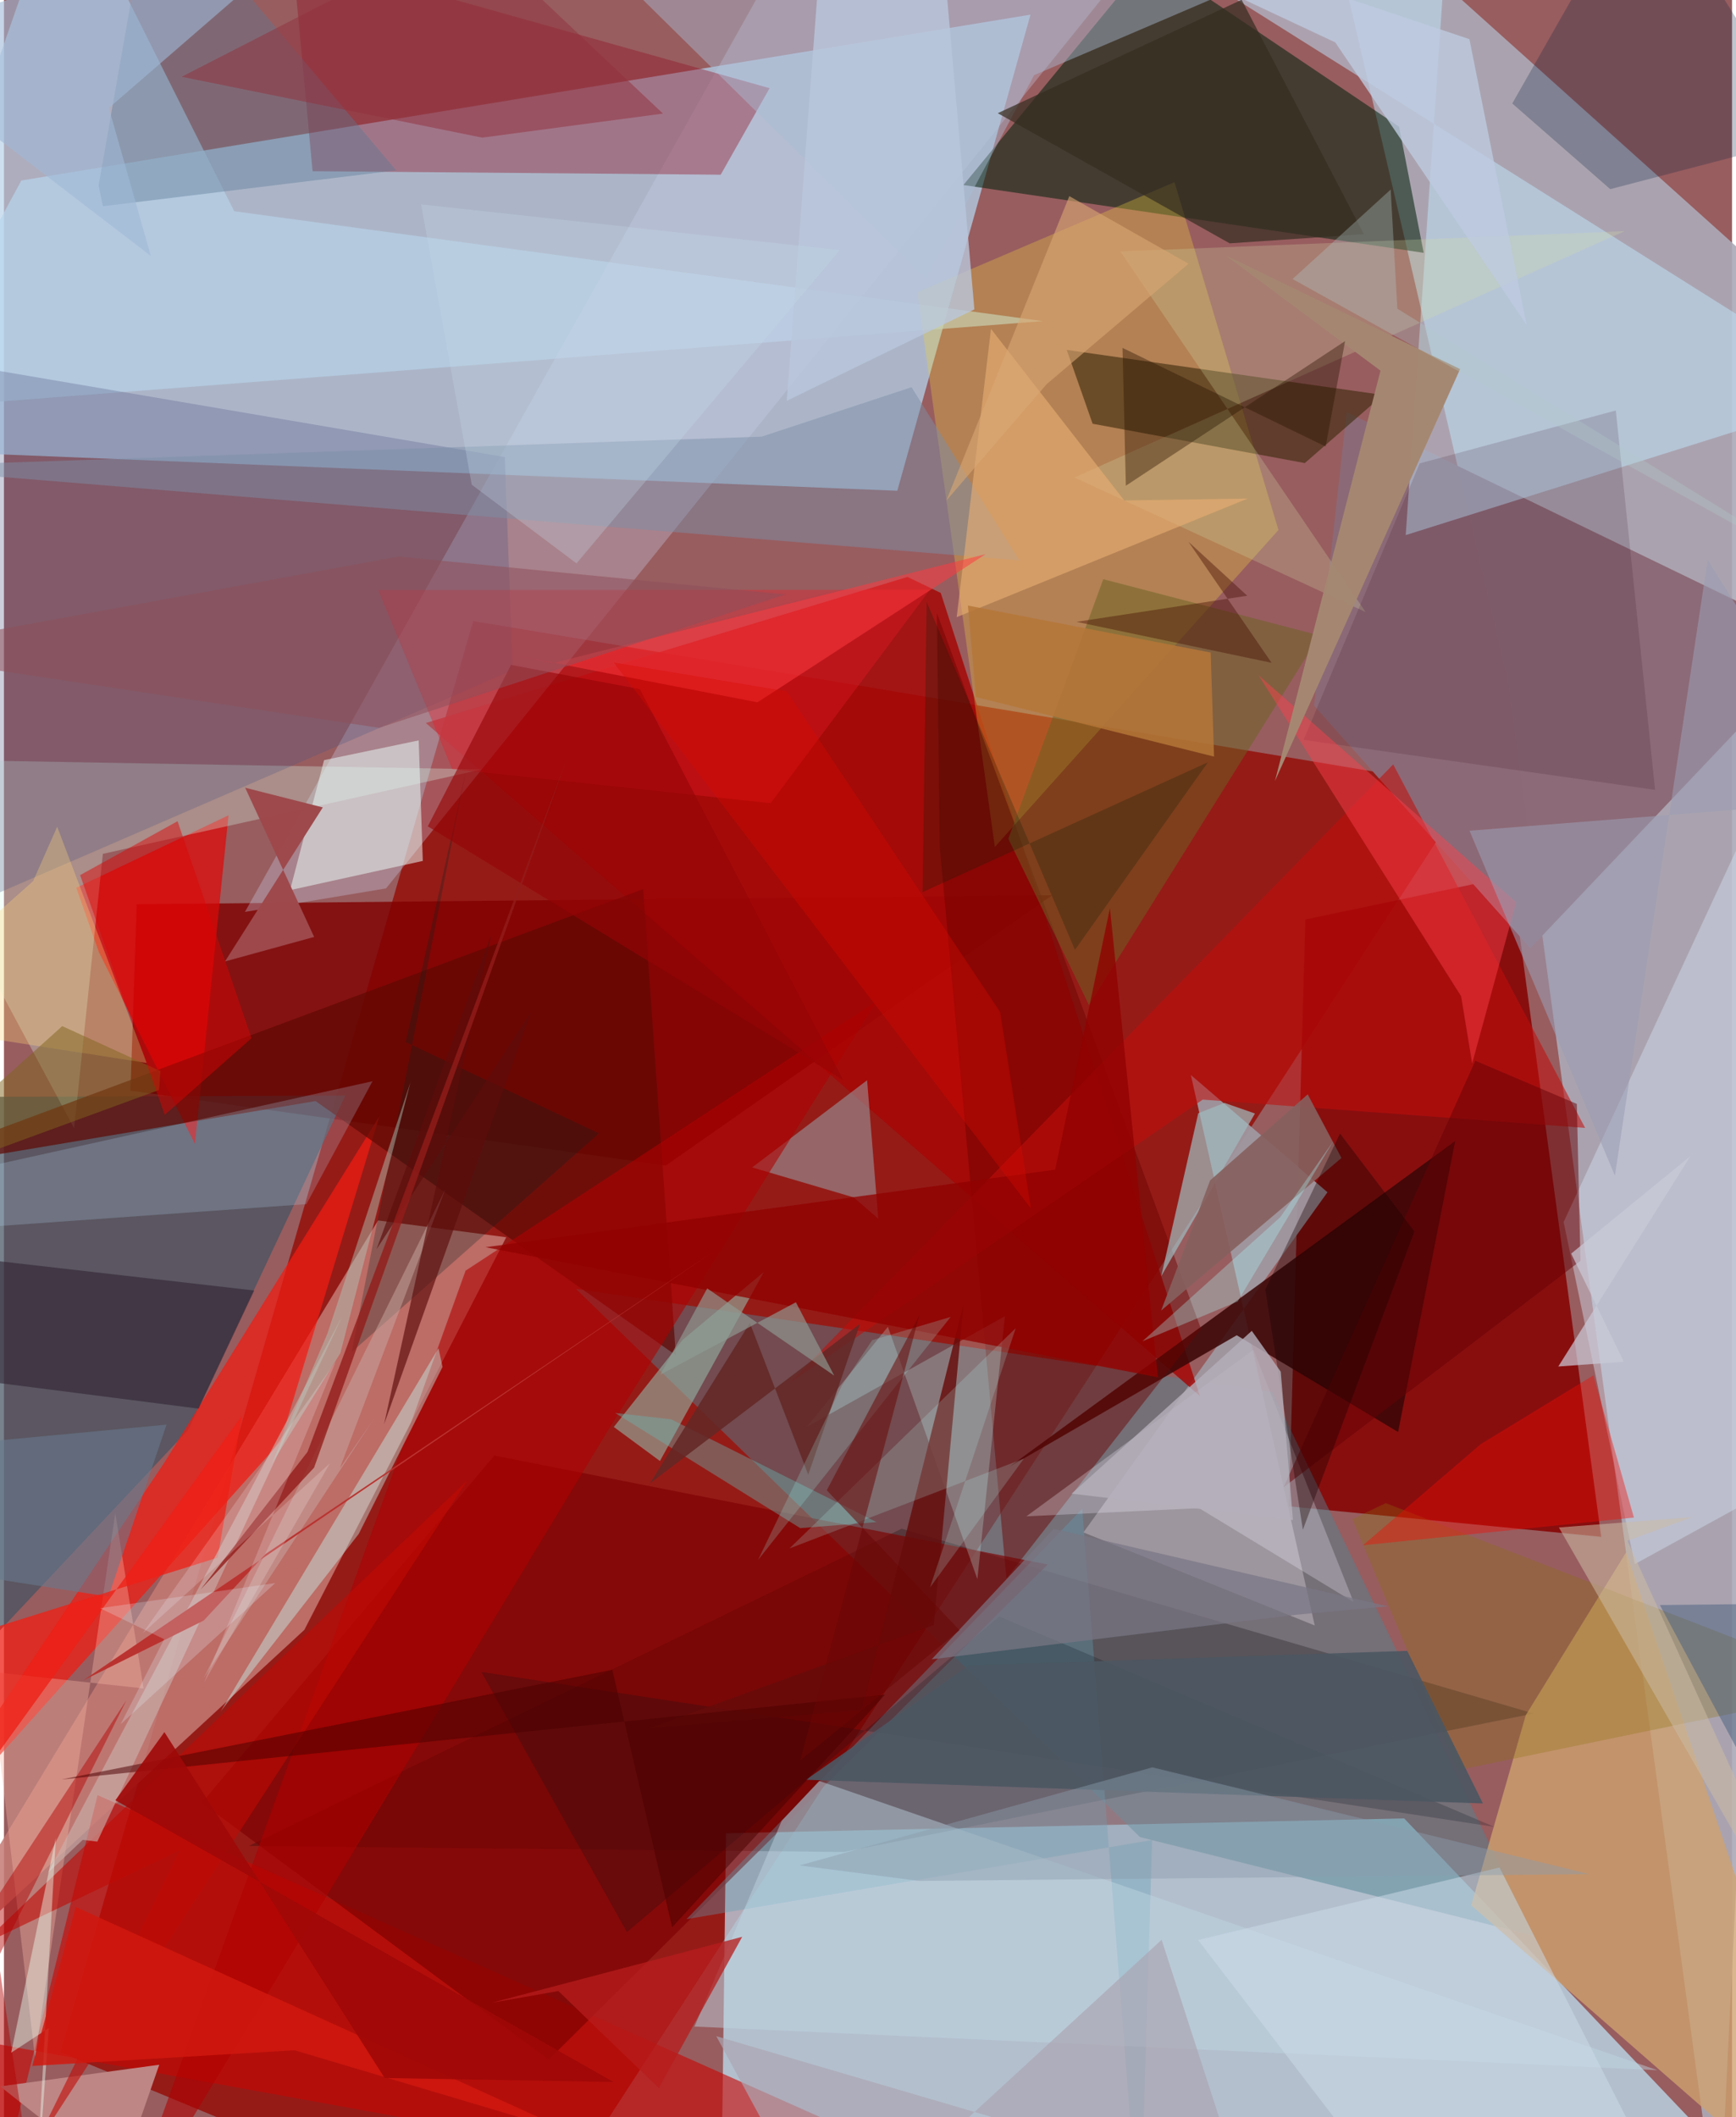 <svg xmlns="http://www.w3.org/2000/svg" width="228" height="278" viewBox="0 0 836 1024"><path fill="#985d5f" d="M0 0h836v1024H0z"/><path fill="#b5daf5" fill-opacity=".702" d="M432.178 237.37L496.612 7.086 8.408 87.3-62 217.31z"/><path fill="#941713" fill-opacity=".937" d="M252.62 1086L27.243 992.601l199.764-692.205 482.737 80.672z"/><path fill="#c0eafd" fill-opacity=".694" d="M873.83 1086L677.383 879.5 349.3 886.693 346.727 1086z"/><path fill="#aca9b7" fill-opacity=".914" d="M829.617 1081.79l45.885-928.931L636.303-62l91.326 392.274z"/><path fill="#850303" fill-opacity=".871" d="M629.563 444.706l99.799-20.947 43.341 319.55L621.64 728.57z"/><path fill="#c47a74" fill-opacity=".851" d="M-46.064 964.945l227.047-374.66 62.014 8.13L145.32 788.31z"/><path fill="#4d8492" fill-opacity=".467" d="M276.67 623.372l336.994 49.872 126.34 262.998-190.373-47.706z"/><path fill="#800100" fill-opacity=".808" d="M507.161 432.97l-442.925 4.387-3.03 90.117 258.96 36.259z"/><path fill="#05230e" fill-opacity=".561" d="M554.155-20.006l-90.005 109.5 222.667 32.775-11.904-61.011z"/><path fill="#8c6a77" fill-opacity=".996" d="M633.788 341.301l104.639 117.336 140.621-148.176L649.543 199.33z"/><path fill="#b7d2e7" fill-opacity=".686" d="M111.392 102.173L29.09-62-62 198.84l564.607-43.52z"/><path fill="#445362" fill-opacity=".725" d="M-28.652 530.574l5.913 280.164L89.084 691.683l76.056-161.787z"/><path fill="#000002" fill-opacity=".247" d="M740.068 828.765l-305.8-89.385-315.763 153.424 287.816 2.94z"/><path fill="#a098a1" fill-opacity=".945" d="M574.19 519.953l59.932 266.23-111.898-45.002 118.052-164.537z"/><path fill="#a60706" fill-opacity=".827" d="M204.081 349.685l374.49 325.534-125.378-388.441-16.098-7.735z"/><path fill="#c8cfe9" fill-opacity=".329" d="M184.854 429.683L580.484-62H398.532L116.583 441.06z"/><path fill="#cea26f" fill-opacity=".784" d="M898 1086L709.812 921.536l26.38-91.933 48.6-78.866z"/><path fill="#f11c12" fill-opacity=".729" d="M181.614 539.918L133.8 697.242-62 915.921 77.716 707.215z"/><path fill="#eed13d" fill-opacity=".318" d="M441.843 141.307l124.413-53.185 50.295 168.212-137.186 153.317z"/><path fill="#911124" fill-opacity=".388" d="M139.509-22.196l9.784 105 197.439 1.701 23.668-41.86z"/><path fill="#bfe5fd" fill-opacity=".506" d="M520.907-47.618L700.077-62l-21.942 320.805L898 189.615z"/><path fill="#c80603" fill-opacity=".6" d="M-8.712 1086L-62 977.98 534.085 1086 45.289 868.24z"/><path fill="#3b0606" fill-opacity=".867" d="M596.378 645.83l-109.956 63.597L702.048 551.89l-27.595 140.734z"/><path fill="#de0807" fill-opacity=".718" d="M92.382 553.302l16.254-158.956-73.643 35.033 10.918 31.136z"/><path fill="#d8fced" fill-opacity=".302" d="M33.948 545.713L47.854 412.98l183.477-40.875L-62 366.949z"/><path fill="#382709" fill-opacity=".588" d="M514.153 169.25l12.505 35.696L629.3 223.974l37.842-32.932z"/><path fill="#d4e0f1" fill-opacity=".451" d="M788.936 756.511l-34.404-165.48L895.07 288.363l-1.244 410.588z"/><path fill="#7d0000" fill-opacity=".659" d="M263.477 996.248l241.426-239.552-267.687-52.683L95.712 871.967z"/><path fill="#5fa0b6" fill-opacity=".353" d="M330.234 928.212L521.66 729.71 549.605 1086l5.814-196.065z"/><path fill="#4f5783" fill-opacity=".286" d="M-55.33 454.7L-62 169.234l304.298 51.82 3.796 103.086z"/><path fill="#6b0300" fill-opacity=".467" d="M579.117 642.78L451.32 296.499l1.388 112.98 32.241 354z"/><path fill="#600904" fill-opacity=".714" d="M150.727 532.544l174.308 122.928-15.851-225.404L-62 568.216z"/><path fill="#c20d0c" fill-opacity=".557" d="M672.07 369.716l92.852 175.813-184.998-13.685-199.927 137.129z"/><path fill="#98c6cf" fill-opacity=".435" d="M411.07 579.136l-49.122-14.498 55.614-42.165 5.402 66.973z"/><path fill="#e7f7f4" fill-opacity=".537" d="M154.864 367.649l-16.45 62.873 64.211-14.125-1.99-58.295z"/><path fill="#94b5a7" fill-opacity=".596" d="M317.348 706.638l50.294-91.456-39.191 32.738-33.418 42.26z"/><path fill="#6b6322" fill-opacity=".51" d="M524.894 486.136l111.564-178.794-104.646-27.196-45.942 125.532z"/><path fill="#e81a27" fill-opacity=".361" d="M216.79 371.982l-35.722-86.564 266.845-.16-77.042 103.209z"/><path fill="#af0100" fill-opacity=".584" d="M291.251 693.414L53.975 1086l169.35-471.425 198.663-130.166z"/><path fill="#9fb9bd" fill-opacity=".725" d="M590.465 533.436l14.732 5.121-45.357 78.708 17.928-78.834z"/><path fill="#7b8ea7" fill-opacity=".478" d="M366.59 211.179l72.492-23.906 52.114 83.772-551.086-45.183z"/><path fill="#c5fff9" fill-opacity=".404" d="M171.627 741.903l-66.748 85.782 105.33-175.58 1.972 9.007z"/><path fill="#c6fffc" fill-opacity=".247" d="M484.24 636.584l-95.897 53.617 39.283-48.474 43.29 122.061z"/><path fill="#f3f5ff" fill-opacity=".267" d="M494.62 733.39l109.841-80.502L652.92 774.85l-74.747-45.413z"/><path fill="#aabdd6" fill-opacity=".451" d="M246.37-62l388.3 40.012-136.316 58.333-52.402 98.466z"/><path fill="#d5dea5" fill-opacity=".255" d="M540.081 121.626l243.954-9.831-266.19 119.148 140.872 65.079z"/><path fill="#051f3d" fill-opacity=".251" d="M793.455-62l80.576 128.15-96.954 25.34-47.405-41.437z"/><path fill="#5a7a96" fill-opacity=".396" d="M45.78 89.683l2.11 10.078 141.85-17.344L71.63-57.657z"/><path fill="#c1d6e4" fill-opacity=".447" d="M799.826 1001.266l-405.44-139.891-18.153 19.32-42.168 99.486z"/><path fill="#001018" fill-opacity=".212" d="M721.044 883.607l-490.106-74.96 70.437 125.848 180.1-152.648z"/><path fill="#b5d9f5" fill-opacity=".227" d="M146.319 582.397l31.973-59.437-199.938 44.259-6.615 27.606z"/><path fill="#2c0018" fill-opacity=".145" d="M798.755 382.02l-170.02-24.174 56.164-133.726 94.876-25.588z"/><path fill="#f6b5a7" fill-opacity=".369" d="M67.538 816.635L53.853 731.89 14.998 995.23-6.845 808.54z"/><path fill="#e8ae74" fill-opacity=".616" d="M601.661 241.138l-59.698.914-64.466-83.003-16.588 139.455z"/><path fill="#fe414d" fill-opacity=".459" d="M731.563 436.44l-21.283 77.888-5.337-32.466-97.96-155.208z"/><path fill="#2d2030" fill-opacity=".557" d="M-62 603.172l183.08 21.008-26.912 57.13L-62 661.28z"/><path fill="#8c710c" fill-opacity=".294" d="M703.183 856.215l-50.878-121.429 16.158-7.795L898 815.966z"/><path fill="#f60800" fill-opacity=".388" d="M788.526 733.987l-19.6-68.787-54.479 33.249-56.996 48.94z"/><path fill="#072221" fill-opacity=".267" d="M287.808 548.197L168.185 653.978l55.253-280.876-29.06 130.945z"/><path fill="#68b6b1" fill-opacity=".4" d="M322.721 686.48l-27.051-3.079 89.53 55.692 36.945-2.911z"/><path fill="#ccdae8" fill-opacity=".522" d="M723.501 903.246L577.7 938.316 690.788 1086l115.736-18.963z"/><path fill="#9b9db3" fill-opacity=".58" d="M779.33 568.539l44.87-297.834 72.53 116.297-187.74 14.787z"/><path fill="#69798d" fill-opacity=".588" d="M-62 754.672L50.55 772.23l28.106-83.185-94.868 8.897z"/><path fill="#ef1f15" fill-opacity=".753" d="M115.108 684.754L-62 929.774l58.646-142.966L103.38 753.39z"/><path fill="#86605e" fill-opacity=".906" d="M559.809 633.872l87.238-73.799-16.335-30.769-47.209 41.619z"/><path fill="#670104" fill-opacity=".498" d="M760.914 533.93l1.758 75.895-143.594 109.453 92.722-206.22z"/><path fill="#be8786" fill-opacity=".996" d="M95.523 1086l-97.36-76.888 76.96-10.468L44.762 1086z"/><path fill="#660c0a" fill-opacity=".816" d="M414.99 827.09l49.193-196.225-14.357 155.11-138.101 50.072z"/><path fill="#9e494c" fill-opacity=".996" d="M154.242 390.52l-37.55-9.52 33.363 72.165-43.138 11.858z"/><path fill="#4c5761" fill-opacity=".914" d="M715.491 872.266l-36.623-73.804-212.124 7.112-78.754 55.23z"/><path fill="#c00904" fill-opacity=".588" d="M-11.16 940.86l96.358-46.094-71.707 145.898 210.812-324.816z"/><path fill="#cab4b0" fill-opacity=".588" d="M21.247 905.827L38.1 889.89l7.066.828 118.296-253.803z"/><path fill="#c6a69f" fill-opacity=".514" d="M162.477 710.201l51.075-135.106L96.551 811.77l82.403-125.55z"/><path fill="#a58872" fill-opacity=".996" d="M614.862 377.785l51.068-198.513-74.841-55.727 113.347 54.975z"/><path fill="#b30200" fill-opacity=".459" d="M59.242 822.353L-62 1065.466l71.81-33.881-16.346-109.142z"/><path fill="#fed578" fill-opacity=".318" d="M69.106 514.117L-62 493.747l76.088-67.558 11.657-26.344z"/><path fill="#ff3a40" fill-opacity=".522" d="M248.003 317.087l17.53 3.643 209.387-52.707-110.381 71.679z"/><path fill="#910200" fill-opacity=".776" d="M558.257 666.168l-23.212-226.92-26.51 126.49-275.55 37.5z"/><path fill="#becadf" fill-opacity=".8" d="M708.946 18.954L468.102-62l175.954 82.504 92.569 136.71z"/><path fill="#cbbaa5" fill-opacity=".541" d="M898 992.895L752.225 738.787l64.593-5.017-31.44 11.426z"/><path fill="#aba6b3" fill-opacity=".694" d="M599.352 1059.583l-254.745-74.756L399.425 1086l160.621-147.811z"/><path fill="#b9c7dc" fill-opacity=".8" d="M378.681 193.858l17.815-236.313L450.967-62l18.498 211.633z"/><path fill="#ebfff2" fill-opacity=".435" d="M3.482 992.816l18.22-11.917L14.03 1086l11.064-197.14z"/><path fill="#b71d1c" fill-opacity=".753" d="M316.832 1009.949l40.302-73.182-121.22 31.901 32.291-5.666z"/><path fill="#071d0b" fill-opacity=".247" d="M518.106 459.428l-71.73-168.32-1.978 140.384 138.072-62.83z"/><path fill="#91333e" fill-opacity=".518" d="M224.557-33.939L85.933 37.133l145.383 29.434 87.499-11.633z"/><path fill="#d1180f" fill-opacity=".843" d="M13.695 999.228l21.029-76.921 241.538 109.76-135.68-40.433z"/><path fill="#950406" fill-opacity=".616" d="M245.312 321.59l62.353 11.72 98.278 189.095-200.909-122.736z"/><path fill="#632825" fill-opacity=".867" d="M414.127 640.334l-25.038 72.93-28.232-73.364-48.325 77.543z"/><path fill="#1b0101" fill-opacity=".365" d="M628.381 739.857l-18.16-116.177 36.114-75.411 35.994 47.335z"/><path fill="#904f5b" fill-opacity=".545" d="M377.983 287.515l-196.451 64.51L-62 315.392 190.982 269.2z"/><path fill="#909d95" fill-opacity=".647" d="M340.2 623.15l-22.65 41.718 65.562-35.015 18.549 35.488z"/><path fill="#b67638" fill-opacity=".847" d="M466.346 292.887l117.44 22.728 1.624 50.33-115.182-28.829z"/><path fill="#2a1300" fill-opacity=".392" d="M541.13 168.267l1.61 66.665 106.066-69.958-9.409 51.02z"/><path fill="#daa874" fill-opacity=".592" d="M455.879 242.137l48.558-56.328 68.604-58.254-57.646-32.693z"/><path fill="#aec5b6" fill-opacity=".471" d="M129.6 707.96l26.811-62.8 40.248-121.708-33.925 131.01z"/><path fill="#362d21" fill-opacity=".71" d="M592.968 117.699l64.938-4.414L598.748-.104 480.759 54.747z"/><path fill="#a0b8d7" fill-opacity=".596" d="M182.605-62L-62 21.733 71.068 123.82 50.75 52.218z"/><path fill="#4c0000" fill-opacity=".522" d="M426.255 819.642l-103.02 112.522-28.932-124.56L27.737 860.69z"/><path fill="#b3fffc" fill-opacity=".184" d="M448 767.792l45.446-62.35-113.422 43.48 109.433-106.535z"/><path fill="#7a7684" fill-opacity=".714" d="M625.204 780.997l44.312-4.063-161.744-37.499-58.942 63.107z"/><path fill="#8a9dad" fill-opacity=".443" d="M384.862 902.236l57.877 7.523 324.208-3.317-211.397-51.64z"/><path fill="#3f597a" fill-opacity=".459" d="M898 775.266l-26.71 62.58-.129 69.247-70.089-130.795z"/><path fill="#a0fdf7" fill-opacity=".2" d="M457.988 636.957l-93.16 117.515 40.587-84.383 14.608-21.889z"/><path fill="#471003" fill-opacity=".416" d="M601.463 288.136l-28.396-26.06 40.176 58.503-94.366-19.819z"/><path fill="#d90b02" fill-opacity=".357" d="M481.927 489.482L378.684 334.365l-83.751-13.955 201.882 264.082z"/><path fill="#b2c9c8" fill-opacity=".341" d="M623.404 134.958L898 287.398 674.08 149.31l-3.22-57.643z"/><path fill="#5d0d0b" fill-opacity=".663" d="M254.908 489.62l-71.013 199.238 51.82-236.61-55.49 151.983z"/><path fill="#921c1a" fill-opacity=".792" d="M146.847 702.239l125.799-336.207L150.03 709.85l-54.973 59.042z"/><path fill="#ba3330" d="M96.599 783.816l-58.21 28.91 305.127-207.578-216.89 146.419z"/><path fill="#81651d" fill-opacity=".498" d="M28.19 496.29L-62 577.363l137.02-50.171.68-9.16z"/><path fill="#fcfeff" fill-opacity=".188" d="M160.6 658.38L96.78 813.831l60.91-106.076-90.534 82.124z"/><path fill="#9f0807" fill-opacity=".894" d="M77.615 837.756l106.545 167.292 110.799 1.963L53.908 870.727z"/><path fill="#adfeff" fill-opacity=".302" d="M596.842 629.478l46.27-77.596-25.68 36.838-66.656 59.997z"/><path fill="#dd0403" fill-opacity=".459" d="M119.744 502.156l-41.964 37.06-40.937-115.944 47.136-26.079z"/><path fill="#6a0704" fill-opacity=".525" d="M462.29 788.465l-77.099 63.032 57.62-215.214-44.756 84.497z"/><path fill="#c4dae7" fill-opacity=".286" d="M226.305 234.44l50.684 38.064 127.425-151.566-202.57-22.044z"/><path fill="#cacbd9" fill-opacity=".706" d="M751.943 660.929L815.9 559.145l-57.727 47.185 25.496 52.295z"/><path fill="#e3f2fe" fill-opacity=".235" d="M46.463 777.838l84.812-12.175-74.844 68.302 21.067-41.132z"/><path fill="#b4afba" fill-opacity=".804" d="M617.677 663.439L603.66 643.69l-87.156 78.736 107.071 12.79z"/></svg>